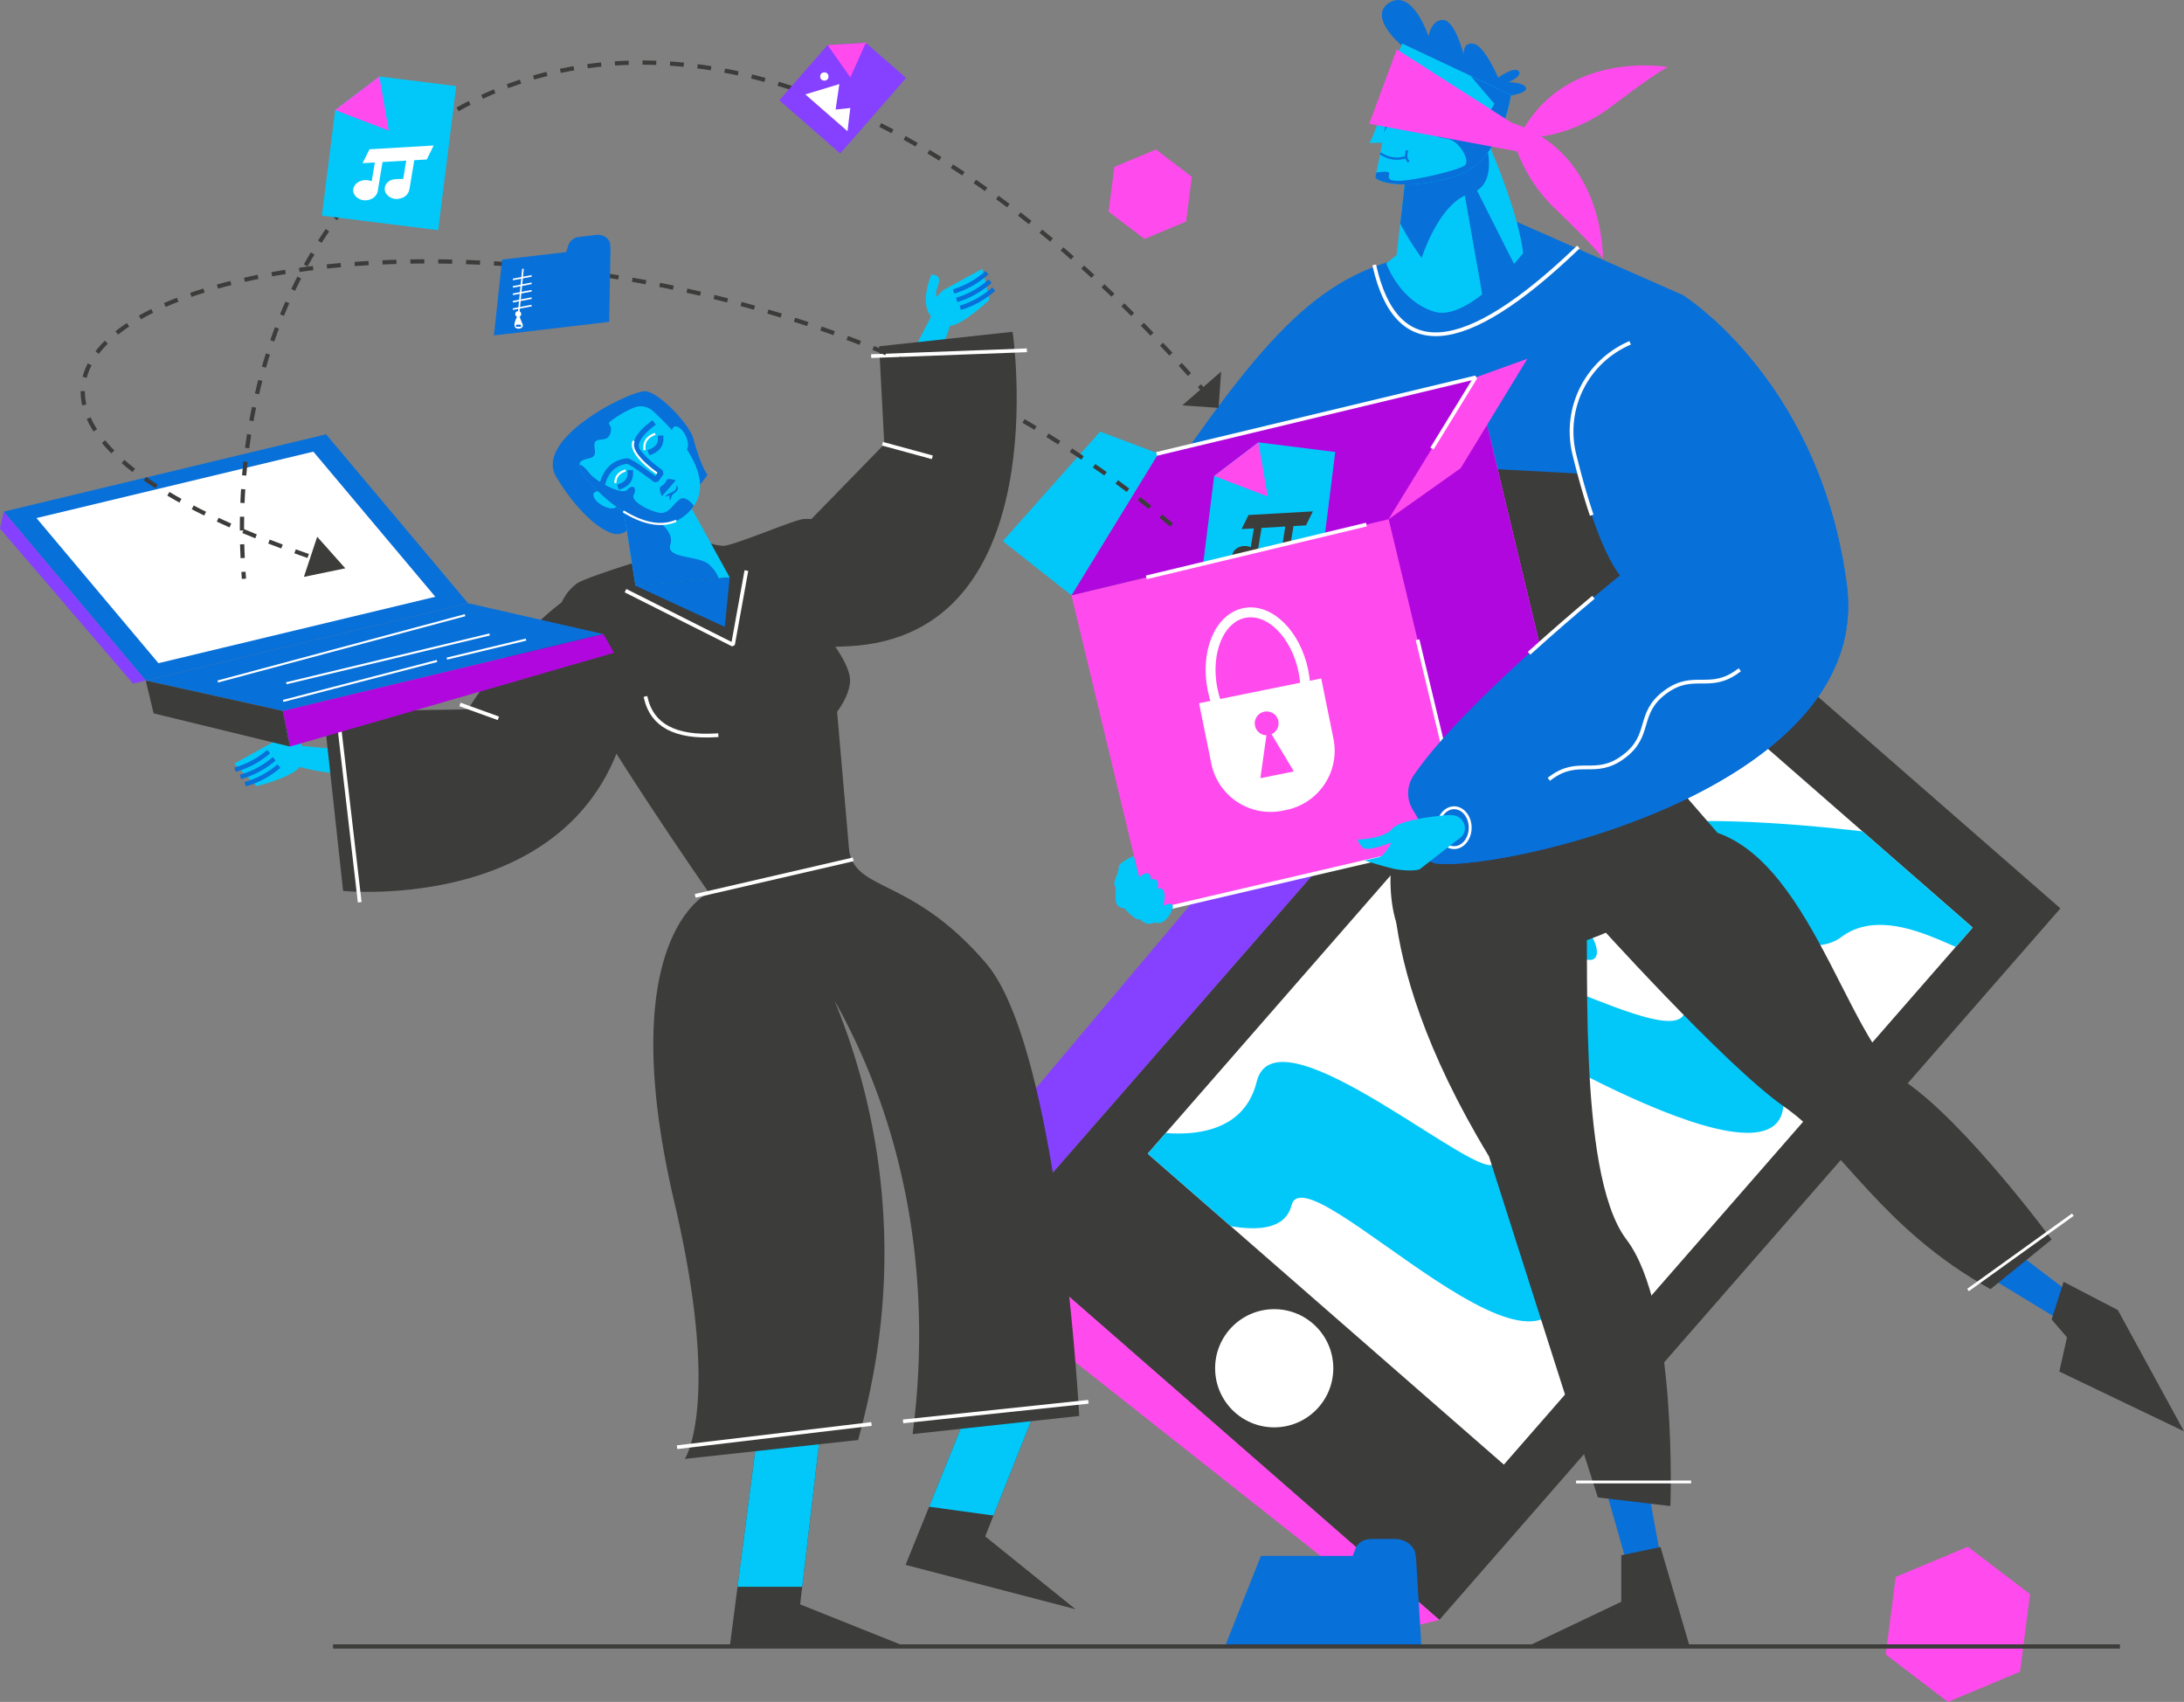 <?xml version="1.0" encoding="UTF-8" standalone="no"?>
<svg
   id="safe_mode"
   data-name="safe mode"
   viewBox="0 0 979.47 763.159"
   version="1.1"
   sodipodi:docname="blind_mode.svg"
   width="979.47"
   height="763.159"
   inkscape:version="1.2.2 (b0a8486541, 2022-12-01)"
   inkscape:export-filename="blind_mode.png"
   inkscape:export-xdpi="200"
   inkscape:export-ydpi="200"
   xmlns:inkscape="http://www.inkscape.org/namespaces/inkscape"
   xmlns:sodipodi="http://sodipodi.sourceforge.net/DTD/sodipodi-0.dtd"
   xmlns="http://www.w3.org/2000/svg"
   xmlns:svg="http://www.w3.org/2000/svg">
  <rect x="0" y="0" width="979.47" height="763.159" fill="#808080" stroke="none"/>
  <sodipodi:namedview
     id="namedview322"
     pagecolor="#ffffff"
     bordercolor="#000000"
     borderopacity="0.25"
     inkscape:showpageshadow="2"
     inkscape:pageopacity="0.0"
     inkscape:pagecheckerboard="0"
     inkscape:deskcolor="#d1d1d1"
     showgrid="false"
     inkscape:zoom="0.21851852"
     inkscape:cx="505.67796"
     inkscape:cy="372.9661"
     inkscape:window-width="1504"
     inkscape:window-height="942"
     inkscape:window-x="0"
     inkscape:window-y="0"
     inkscape:window-maximized="1"
     inkscape:current-layer="safe_mode" />
  <defs
     id="defs13">
    <style
       id="style2">.cls-1,.cls-11,.cls-12,.cls-13,.cls-14,.cls-16,.cls-17,.cls-18,.cls-19,.cls-2,.cls-20,.cls-21,.cls-22,.cls-24,.cls-25,.cls-26,.cls-27{fill:none;}.cls-11,.cls-12,.cls-18,.cls-19,.cls-2,.cls-20{stroke:#0870d9;}.cls-11,.cls-13,.cls-17,.cls-18,.cls-19,.cls-2,.cls-20,.cls-24,.cls-25,.cls-26{stroke-miterlimit:10;}.cls-2{stroke-width:9.36px;}.cls-3{fill:#3c3c3b;}.cls-4{fill:#fff;}.cls-5{clip-path:url(#clip-path);}.cls-6{fill:#02c8f9;}.cls-7{fill:#8640ff;}.cls-8{fill:#ff4aed;}.cls-9{fill:#0870d9;}.cls-10{clip-path:url(#clip-path-2);}.cls-11{stroke-width:2.01px;}.cls-12,.cls-14,.cls-16,.cls-21,.cls-22,.cls-27{stroke-linecap:square;stroke-linejoin:bevel;}.cls-12{stroke-width:2.48px;}.cls-13,.cls-14,.cls-16,.cls-17,.cls-22,.cls-27{stroke:#fff;}.cls-13{stroke-width:0.96px;}.cls-14{stroke-width:1.68px;}.cls-15{fill:#b107df;}.cls-16{stroke-width:0.93px;}.cls-17{stroke-width:4.44px;}.cls-18{stroke-width:1.63px;}.cls-19{stroke-width:0.33px;}.cls-20{stroke-width:1.01px;}.cls-21,.cls-24,.cls-25,.cls-26{stroke:#3c3c3b;stroke-width:1.9px;}.cls-22{stroke-width:1.29px;}.cls-23{clip-path:url(#clip-path-3);}.cls-25{stroke-dasharray:6.18 6.18;}.cls-26{stroke-dasharray:6.25 6.25;}.cls-27{stroke-width:0.72px;}</style>
    <clipPath
       id="clip-path">
      <rect
         class="cls-1"
         x="625.58"
         y="480.85"
         width="212.01"
         height="319.67"
         transform="rotate(-138.88,731.584,640.689)"
         id="rect4" />
    </clipPath>
    <clipPath
       id="clip-path-2">
      <rect
         class="cls-1"
         x="-21.37"
         y="105.84"
         width="555.53"
         height="806.52"
         id="rect7" />
    </clipPath>
    <clipPath
       id="clip-path-3">
      <polygon
         class="cls-1"
         points="551.38,377.42 693.65,343.3 654.66,406.89 512.39,441.02 "
         id="polygon10" />
    </clipPath>
  </defs>
  <path
     class="cls-2"
     d="m 636.36,588.099 a 185.35,185.35 0 0 0 8.64,79.57"
     id="path15" />
  <path
     class="cls-2"
     d="m 618.2,593.189 a 185.47,185.47 0 0 0 8.65,79.57"
     id="path17" />
  <path
     class="cls-2"
     d="m 600.33,596.679 a 185.44,185.44 0 0 0 8.65,79.56"
     id="path19" />
  <rect
     class="cls-3"
     x="-963.983"
     y="-122.689"
     width="262.51"
     height="423.51"
     transform="rotate(-138.88)"
     id="rect21" />
  <rect
     class="cls-4"
     x="-939.988"
     y="-51.214"
     width="212.01"
     height="319.67"
     transform="rotate(-138.88)"
     id="rect23" />
  <circle
     class="cls-4"
     cx="571.45"
     cy="613.549"
     r="26.5"
     id="circle25" />
  <g
     class="cls-5"
     clip-path="url(#clip-path)"
     id="g29"
     transform="translate(-31.88,-174.061)">
    <path
       class="cls-6"
       d="m 888.54,549.6 c 0,0 -160.21,-23.93 -143.28,14.4 16.93,38.33 44.84,40.14 42.48,62.7 -2.36,22.56 -92.23,-36.92 -111.36,-20.37 -19.13,16.55 30.07,77 25.88,89 -4.19,12 -98,-71.75 -106.79,-36.23 -8.79,35.52 -58.83,19.77 -58.83,19.77 l 3,29.72 c 0,0 64.82,32.16 71.43,6 6.61,-26.16 124.73,107.47 123.32,24.47 -1.41,-83 -37.85,-108.59 -37.85,-108.59 0,0 151.86,94.06 133.69,28.14 -18.17,-65.92 -56.74,-97.46 -56.74,-97.46 0,0 60.53,50.89 84.15,33.12 23.62,-17.77 60.67,13.92 64.63,7.36 3.96,-6.56 6.61,-10.63 6.61,-10.63"
       id="path27" />
  </g>
  <ellipse
     class="cls-6"
     cx="272.755"
     cy="774.674"
     rx="5.94"
     ry="13.79"
     transform="rotate(-39.91)"
     id="ellipse31" />
  <polygon
     class="cls-7"
     points="441.44,727.45 479.65,727.8 758.16,408.76 708.42,410.14 "
     id="polygon33"
     transform="translate(-31.88,-174.061)" />
  <polygon
     class="cls-8"
     points="441.44,727.45 664.44,903.65 677.4,900.44 479.65,727.8 "
     id="polygon35"
     transform="translate(-31.88,-174.061)" />
  <path
     class="cls-9"
     d="m 637.47,738.299 h -88.12 l 16.14,-40.59 h 41.14 l 1.42,-3.62 c 1,-2.45 3.8,-4 7.13,-4 h 10.34 c 5.17,0 9.65,3.75 9.24,7.67 H 635 Z"
     id="path37" />
  <g
     class="cls-10"
     clip-path="url(#clip-path-2)"
     id="g137"
     transform="translate(-31.88,-174.061)">
    <path
       class="cls-9"
       d="m 315.25,407.36 a 6.52,6.52 0 0 1 -5.61,6.13 c -5.54,1 -17.69,-8 -28.24,-25.48 -10.55,-17.48 34,-39.3 40.17,-38.5 6.17,0.8 19.69,14.84 21.4,21.66 1.71,6.82 5,14.75 6.06,15.49 1.06,0.74 -13.87,16.21 -13.87,16.21 z"
       id="path39" />
    <path
       class="cls-6"
       d="m 455,304.08 17.43,-9.48 3.14,13.89 c 0,0 -13.96,13.34 -19.06,11.51 -5.1,-1.83 -9.1,-4.68 -6.59,-9.41 2.51,-4.73 5.08,-6.51 5.08,-6.51 z"
       id="path41" />
    <path
       class="cls-11"
       d="m 474.54,296.33 a 39.8,39.8 0 0 1 -15,8.43"
       id="path43" />
    <path
       class="cls-11"
       d="m 475.92,300.13 a 39.66,39.66 0 0 1 -15,8.43"
       id="path45" />
    <path
       class="cls-11"
       d="m 477.54,303.69 a 39.77,39.77 0 0 1 -15,8.42"
       id="path47" />
    <path
       class="cls-6"
       d="m 451.54,312 -8.44,16.21 9.31,5.81 c 0,0 4.84,-10.2 6.16,-16.37 1.32,-6.17 -7.03,-5.65 -7.03,-5.65 z"
       id="path49" />
    <path
       class="cls-6"
       d="m 453,299.4 c 0.16,2.49 -1.17,3.32 -1.34,6.48 -0.17,3.16 5.32,2.17 5.14,5.82 -0.18,3.65 -2.83,7 -5,6.14 -2.17,-0.86 -8,-5.69 -2.29,-20.62 0.01,0 3.33,-0.31 3.49,2.18 z"
       id="path51" />
    <path
       class="cls-6"
       d="m 154.28,506.87 -17.34,9.64 10.06,10.08 c 0,0 18.74,-4.64 19.9,-9.93 1.16,-5.29 0.93,-10.19 -4.42,-10.6 -5.35,-0.41 -8.2,0.81 -8.2,0.81 z"
       id="path53" />
    <path
       class="cls-11"
       d="m 137.27,519.23 a 39.7,39.7 0 0 0 15.12,-8.13"
       id="path55" />
    <path
       class="cls-11"
       d="m 139.74,522.43 a 39.82,39.82 0 0 0 15.13,-8.13"
       id="path57" />
    <path
       class="cls-11"
       d="M 141.87,525.7 A 39.86,39.86 0 0 0 157,517.58"
       id="path59" />
    <path
       class="cls-6"
       d="m 162.85,508.22 18.21,1.55 -0.08,11 c 0,0 -11.2,-1.36 -17.13,-3.56 -5.93,-2.2 -1,-8.99 -1,-8.99 z"
       id="path61" />
    <path
       class="cls-6"
       d="m 151.39,502.68 c 2,1.47 3.43,0.79 6.19,2.33 2.76,1.54 -1,5.65 2.17,7.46 3.17,1.81 7.4,1.34 7.86,-0.93 0.46,-2.27 -0.55,-9.77 -16.19,-13 0,0.03 -2.05,2.67 -0.03,4.14 z"
       id="path63" />
    <path
       class="cls-3"
       d="m 399.84,407.46 a 25.09,25.09 0 0 0 -7.67,-0.64 c -4.16,0.31 -31.67,12.13 -36,12 A 22.38,22.38 0 0 1 348,416.7 c 0,0 -52.94,15.47 -57.58,19.14 -4.64,3.67 -9.6,9.59 -9.29,24.94 0.31,15.35 68.67,113.58 68.67,113.58 l 62.95,-18.43 z"
       id="path65" />
    <polygon
       class="cls-6"
       points="353.38,433.48 354.25,433.41 359.13,432.97 342.7,403.23 339.2,396.9 335.14,389.54 320.39,397.64 313.99,401.16 311.47,402.54 313.11,412.85 316.88,436.7 347.48,434 "
       id="polygon67" />
    <path
       class="cls-9"
       d="m 316.88,436.7 30.6,-2.7 5.9,-0.52 0.87,-0.07 a 15.88,15.88 0 0 0 -4.85,-6.59 c -5,-3.68 -18.87,-2.26 -16.88,-8.51 1.99,-6.25 -6.85,-11.58 -6.85,-11.58 l -11.67,-5.57 -2.52,1.38 1.64,10.31 z"
       id="path69" />
    <path
       class="cls-6"
       d="m 293.46,387 c 11.81,15 35,31.77 48.64,15.17 0.35,-0.42 0.66,-0.84 1,-1.28 10,-14.65 -10.05,-35 -18.53,-42.59 a 8,8 0 0 0 -8.38,-1.44 47.16,47.16 0 0 0 -23.47,21.52 8,8 0 0 0 0.78,8.62 z"
       id="path71" />
    <path
       class="cls-9"
       d="m 335,389.4 -6.25,7.18 c 0,0 -2.08,-3.67 -0.19,-4.62 1.89,-0.95 2.11,-2.75 2.76,-3.07 0.65,-0.32 3.68,0.51 3.68,0.51 z"
       id="path73" />
    <path
       class="cls-9"
       d="m 335.08,391.54 c 0,0 1,2.06 -1.95,3.27 -2.95,1.21 -2.92,1.88 -2.88,2 0.04,0.12 1.95,-0.91 1.93,-0.3 -0.02,0.61 -0.23,1.34 0.24,1.71 0.47,0.37 0.31,-1.88 1.41,-2.66 1.1,-0.78 3.35,-2.31 1.25,-4.02 z"
       id="path75" />
    <path
       class="cls-12"
       d="m 324.27,364.23 c 0,0 -9.94,7.1 -6.37,12.11 3.57,5.01 10.52,9.66 10.52,9.66 l -2.4,3.33 c 0,0 -11.33,-8.82 -13.07,-8.53 -1.74,0.29 -8.11,1.05 -10.68,9.43"
       id="path77" />
    <path
       class="cls-12"
       d="m 328.19,370.62 c 0.09,2.8 -1.36,4.79 -4.37,6"
       id="path79" />
    <path
       class="cls-12"
       d="m 314.57,386.12 q 0.15,4.2 -4.36,6"
       id="path81" />
    <path
       class="cls-9"
       d="m 305.21,363.24 c -1,1.34 1.64,1.46 0.34,5.29 -1.3,3.83 -5.06,1.75 -6.66,3.55 -1.6,1.8 1.91,6.53 -2.53,7.43 -4.44,0.9 -4.67,2.07 -4.78,3.28 -0.11,1.21 -2,-8 -2,-8 z"
       id="path83" />
    <ellipse
       class="cls-6"
       cx="303.31"
       cy="398.18"
       rx="2.84"
       ry="5.88"
       transform="rotate(-59.74,303.314,398.191)"
       id="ellipse85" />
    <ellipse
       class="cls-6"
       cx="336.82"
       cy="370.67"
       rx="2.84"
       ry="5.88"
       transform="rotate(-25.72,336.87,370.703)"
       id="ellipse87" />
    <path
       class="cls-9"
       d="m 293.46,387 c 11.81,15 35,31.77 48.64,15.17 0.35,-0.42 0.66,-0.84 1,-1.28 -1.33,-1.7 -4.22,-4.74 -6.6,-2.77 -3.2,2.66 -4.84,6.37 -8.71,5.9 -3.87,-0.47 -13.27,-5 -11.68,-8.1 1.59,-3.1 -0.46,-5 -2.93,-2.25 -2.47,2.75 -14.3,-4 -16.81,-7.26 -1.69,-2.21 -3.37,-3.86 -4.56,-4 a 7.9,7.9 0 0 0 1.65,4.59 z"
       id="path89" />
    <path
       class="cls-13"
       d="m 311.4,403.36 c 7.92,4.95 16.49,7.44 23.77,4.21"
       id="path91" />
    <path
       class="cls-13"
       d="m 325.73,368.61 c -3.93,1.4 -5.3,3.95 -4.79,7.34"
       id="path93" />
    <path
       class="cls-13"
       d="m 312.43,385 c -2.89,0.92 -4.59,2.68 -4.58,5.66"
       id="path95" />
    <path
       class="cls-13"
       d="m 316.18,371.79 c 0,0 -3.8,4.39 10.3,14.56"
       id="path97" />
    <path
       class="cls-3"
       d="m 377.59,425.44 50.87,-52.18 -2.3,-43.91 59.84,-6.51 c 0,0 20.29,136.21 -73.45,141 -93.74,4.79 -34.96,-38.4 -34.96,-38.4 z"
       id="path99" />
    <path
       class="cls-3"
       d="m 177,493.15 8.76,80.42 c 0,0 107,10.76 127.38,-76.77 l -7,-64.61 c 0,0 -28.72,5 -64.45,59.95 z"
       id="path101" />
    <line
       class="cls-14"
       x1="182.9"
       y1="490.23"
       x2="193.11"
       y2="577.81"
       id="line103" />
    <line
       class="cls-14"
       x1="423.41"
       y1="333.72"
       x2="491.58"
       y2="331.17"
       id="line105" />
    <polygon
       class="cls-9"
       points="178.12,368.81 33.56,403.48 97.24,479.23 241.79,444.55 "
       id="polygon107" />
    <polygon
       class="cls-4"
       points="172.41,376.59 48.24,406.37 102.94,471.44 227.11,441.66 "
       id="polygon109" />
    <polygon
       class="cls-9"
       points="241.79,444.55 302.49,458.39 158.72,492.87 97.24,479.23 "
       id="polygon111" />
    <polygon
       class="cls-15"
       points="161.91,508.83 158.72,492.87 302.49,458.39 307.23,466.79 "
       id="polygon113" />
    <polygon
       class="cls-3"
       points="161.91,508.83 158.72,492.87 97.24,479.23 100.77,493.94 "
       id="polygon115" />
    <polygon
       class="cls-7"
       points="91.54,480.59 97.24,479.23 33.56,403.48 31.88,411.08 "
       id="polygon117" />
    <line
       class="cls-16"
       x1="251.02"
       y1="458.68"
       x2="160.72"
       y2="480.34"
       id="line119" />
    <line
       class="cls-16"
       x1="240"
       y1="450.04"
       x2="129.99"
       y2="479.54"
       id="line121" />
    <line
       class="cls-16"
       x1="267.33"
       y1="460.99"
       x2="232.75"
       y2="469.28"
       id="line123" />
    <line
       class="cls-16"
       x1="227.42"
       y1="470.56"
       x2="159.31"
       y2="488.26"
       id="line125" />
    <path
       class="cls-3"
       d="m 416.72,819.79 c 2.39,-8.69 4.48,-17.47 6.19,-26.34 a 297.15,297.15 0 0 0 -16.82,-170.8 c 33.27,59.05 43.81,127.81 35.08,194.48 L 515.89,809 c 0,0 -8.82,-164.3 -41.67,-202.84 -32.85,-38.54 -58.11,-32.16 -61.44,-50.23 -3.33,-18.07 -62.95,18.43 -62.95,18.43 0,0 -43.61,18.92 -15.53,138.76 21.28,90.78 4.7,115.14 4.7,115.14 z"
       id="path127" />
    <polygon
       class="cls-3"
       points="437.89,912.36 390.73,893.48 400.54,809.69 371.43,818.2 359.17,912.36 "
       id="polygon129" />
    <polygon
       class="cls-3"
       points="514.19,895.64 473.71,863 503.94,786.87 473.63,787.76 438.01,875.78 "
       id="polygon131" />
    <line
       class="cls-14"
       x1="336.35"
       y1="822.91"
       x2="421.88"
       y2="812.7"
       id="line133" />
    <line
       class="cls-14"
       x1="437.71"
       y1="811.35"
       x2="519.16"
       y2="802.74"
       id="line135" />
  </g>
  <polygon
     class="cls-8"
     points="531.64,248.89 529.06,268.95 545.15,281.22 563.81,273.42 566.39,253.36 550.31,241.1 "
     id="polygon139"
     transform="translate(-31.88,-174.061)" />
  <polygon
     class="cls-8"
     points="882.05,881.16 877.58,915.95 905.46,937.22 937.82,923.7 942.3,888.91 914.41,867.65 "
     id="polygon141"
     transform="translate(-31.88,-174.061)" />
  <polyline
     class="cls-9"
     points="930.59 731.37 963.52 756.39 957.9 767.37 915.01 741.33 931.1 730.09"
     id="polyline143"
     transform="translate(-31.88,-174.061)" />
  <polygon
     class="cls-9"
     points="777.65,877.92 770.5,838.61 751.61,840.39 762.84,879.97 "
     id="polygon145"
     transform="translate(-31.88,-174.061)" />
  <path
     class="cls-3"
     d="m 627.06,373.289 c 0,0 -17.14,49.7 40.7,145.24 l 48.84,152.95 32.52,3.86 c 0,0 3.43,-89.12 -19.71,-119.54 -23.14,-30.42 -15.85,-135 -18.42,-154.66 -2.57,-19.66 -83.93,-27.85 -83.93,-27.85 z"
     id="path147" />
  <path
     class="cls-3"
     d="m 702.46,424.699 c 0,0 21.85,-6.85 23.14,-9.85 1.29,-3 44.52,-41.56 44.52,-41.56 l -20.81,-24 -120.11,8.15 c 0,0 -10.29,33.23 -3,56.24 7.29,23.01 76.26,11.02 76.26,11.02 z"
     id="path149" />
  <path
     class="cls-3"
     d="m 759.01,371.149 -45.41,39.84 c 0,0 60,66.84 86.54,85.26 26.54,18.42 43.28,54.41 92.55,81.83 l 27.43,-22.28 c 0,0 -38.14,-51.86 -65.56,-70.69 -27.42,-18.83 -44.56,-110.54 -95.55,-113.96 z"
     id="path151" />
  <path
     class="cls-9"
     d="m 648.12,387.459 a 40.77,40.77 0 0 1 -4.45,-0.22 c 0,0 -87.14,-35.2 -105.61,-62.3 -18.47,-27.1 -39,-75.93 -4.41,-125 34.59,-49.07 56.91,-72.09 87.5,-82 30.59,-9.91 51.05,-22 51.05,-22 l 82.5,36.35 a 105.75,105.75 0 0 1 12.35,9.65 c 18.65,16.52 52.74,54.93 61.21,120.45 11.33,87.62 -140.67,125.17 -180.14,125.07 z"
     id="path153" />
  <polygon
     class="cls-3"
     points="715.04,486.95 793.52,439.06 749.44,386.94 695.4,384.03 "
     id="polygon155"
     transform="translate(-31.88,-174.061)" />
  <rect
     class="cls-8"
     x="457.748"
     y="318.918"
     width="146.31"
     height="146.31"
     transform="rotate(-13.49)"
     id="rect157" />
  <rect
     class="cls-8"
     x="404.989"
     y="371.67"
     width="146.31"
     height="146.31"
     transform="rotate(-13.49)"
     id="rect159" />
  <polygon
     class="cls-15"
     points="693.65,343.3 654.66,406.89 512.39,441.02 551.38,377.42 "
     id="polygon161"
     transform="translate(-31.88,-174.061)" />
  <polygon
     class="cls-15"
     points="693.65,343.3 654.66,406.89 688.79,549.17 727.78,485.57 "
     id="polygon163"
     transform="translate(-31.88,-174.061)" />
  <polygon
     class="cls-6"
     points="525.26,367.61 551.38,377.42 512.39,441.02 481.6,416.71 "
     id="polygon165"
     transform="translate(-31.88,-174.061)" />
  <polygon
     class="cls-8"
     points="716.86,334.94 693.65,343.3 654.66,406.89 686.95,384.02 "
     id="polygon167"
     transform="translate(-31.88,-174.061)" />
  <ellipse
     class="cls-17"
     cx="492.176"
     cy="411.287"
     rx="20.78"
     ry="30.85"
     transform="rotate(-11.48)"
     id="ellipse169" />
  <path
     class="cls-4"
     d="m 537.752,315.351 54.782,-11.126 5.483,26.999 a 27.09,27.09 0 0 1 -21.15,31.969 l -1.686,0.342 a 27.09,27.09 0 0 1 -31.94,-21.156 z"
     id="path171" />
  <circle
     class="cls-8"
     cx="568.07"
     cy="324.359"
     r="5.35"
     id="circle173" />
  <polygon
     class="cls-8"
     points="612.14,519.97 600.34,500.3 597.13,523.02 "
     id="polygon175"
     transform="translate(-31.88,-174.061)" />
  <line
     class="cls-14"
     x1="635.94"
     y1="287.699"
     x2="653.88"
     y2="362.479"
     id="line177" />
  <polyline
     class="cls-14"
     points="674.51 374.51 693.65 343.3 551.38 377.42"
     id="polyline179"
     transform="translate(-31.88,-174.061)" />
  <line
     class="cls-14"
     x1="514.63"
     y1="409.229"
     x2="636.97"
     y2="380.679"
     id="line181" />
  <path
     class="cls-9"
     d="m 648.12,387.459 -14.62,-24.52 a 14.21,14.21 0 0 1 0.51,-15.26 c 23.12,-34 92.51,-89.63 92.51,-89.63 -8.18,-10.72 -15.08,-32.8 -19.9,-52 a 45.67,45.67 0 0 1 25.5,-52.82 156.69,156.69 0 0 1 34.93,-11.29 c 18.65,16.52 52.74,54.93 61.21,120.45 11.33,87.62 -140.67,125.17 -180.14,125.07 z"
     id="path183" />
  <path
     class="cls-6"
     d="m 683.12,113.489 c 0,0 -24.41,31.15 -40,26.24 -15.59,-4.91 -21.4,-21.63 -21.4,-21.63 l 4.61,-3.75 1.64,-14.11 3.27,-28.3 a 35.32,35.32 0 0 1 2.12,-3.47 c 4.74,-6.91 17.06,-20.56 33.36,-6.06 0,0.01 13.85,30.88 16.4,51.08 z"
     id="path185" />
  <path
     class="cls-9"
     d="m 659.34,86.749 c -14,4.06 -21.74,28.92 -21.74,28.92 a 117.79,117.79 0 0 1 -9.63,-15.43 l 3.27,-28.3 a 35.32,35.32 0 0 1 2.12,-3.47 c 12.77,-5.63 32.29,-6.8 32.29,-6.8 0,0 7.73,21.01 -6.31,25.08 z"
     id="path187" />
  <path
     class="cls-9"
     d="m 628.55,20.339 c 0,0 -15.66,-13.1 -5.27,-19.23 10.39,-6.13 17.37,15.15 17.37,15.15 0,0 1.22,-7.49 6.56,-7.32 5.34,0.17 9.2,15.49 9.2,15.49 0,0 -0.45,-5.73 4.48,-4.82 4.93,0.91 11,15.2 11,15.2 0,0 7.3,-5.28 9.21,-2.89 1.91,2.39 -4.73,4.93 -4.73,4.93 0,0 7.49,0 8,2.73 0.51,2.73 -10.72,3.83 -10.72,3.83"
     id="path189" />
  <path
     class="cls-6"
     d="m 677.6,42.589 c 0,0 -3.75,30.66 -26.39,37 -22.64,6.34 -34.82,1.39 -34.38,-0.25 0.08,-0.3 0.24,-1 0.44,-2 0.9,-4.24 2.69,-13.33 2.69,-13.33 l -5.89,0.06 c 2.95,-4.15 8.31,-23.07 8.31,-23.07 l -1.79,-0.6 8.25,-20.87 30.67,14.45 z"
     id="path191" />
  <polygon
     class="cls-9"
     points="664.14,210.41 658.87,208.21 652.44,233.77 "
     id="polygon193"
     transform="translate(-31.88,-174.061)" />
  <path
     class="cls-18"
     d="m 630.81,46.589 c 0,0 7.58,-0.56 12.57,8.92"
     id="path195" />
  <ellipse
     class="cls-9"
     cx="429.924"
     cy="476.477"
     rx="1.09"
     ry="2.04"
     transform="rotate(-43.28)"
     id="ellipse197" />
  <path
     class="cls-19"
     d="m 632.5,47.059 c 2.29,4.89 5.78,7.22 10.13,7.72"
     id="path199" />
  <path
     class="cls-19"
     d="m 632.25,45.239 -0.85,-1.83 q 10.65,2.21 13.06,13.31"
     id="path201" />
  <path
     class="cls-9"
     d="m 633.84,43.689 c 5.28,-1.75 10.28,2.25 13.42,6.11 -3.21,-3.39 -8.17,-7.13 -13,-5.21 l -0.4,-0.9 z"
     id="path203" />
  <path
     class="cls-9"
     d="m 627.05,35.499 c 0,0 -1,-4.68 7.92,0 a 170.34,170.34 0 0 1 18.74,12 l -0.23,3.7 c 0,0 -19.7,-14.43 -24.5,-14.13 a 2.1,2.1 0 0 1 -1.93,-1.57 z"
     id="path205" />
  <path
     class="cls-9"
     d="m 677.6,42.589 c 0,0 -3.75,30.66 -26.39,37 -22.64,6.34 -34.82,1.39 -34.38,-0.25 0.08,-0.3 0.24,-1 0.44,-2 1.81,-0.27 5.31,-0.67 5.69,0.17 0.51,1.13 -2.37,3.81 5,3.55 7.37,-0.26 26.78,-4.85 29.08,-7 2.3,-2.15 -2.64,-11.49 -8.66,-12 -6.02,-0.51 -14.12,-6.63 -12.12,-9 2,-2.37 21.16,3 25.12,2.91 3.96,-0.09 8.81,-9.42 8.81,-9.42 l -10.69,-12.53 z"
     id="path207" />
  <polygon
     class="cls-8"
     points="713.2,242.1 645.95,229.57 658.29,196.19 711.87,230.42 "
     id="polygon209"
     transform="translate(-31.88,-174.061)" />
  <path
     class="cls-8"
     d="m 677.19,54.779 c 0,0 1.35,20.71 20.42,39 19.07,18.29 21.25,22.16 21.25,22.16 0,0 1.1,-47.86 -41.67,-61.16 z"
     id="path211" />
  <path
     class="cls-8"
     d="m 681.12,61.809 c 0,0 20.67,1.86 41.72,-14.16 21.05,-16.02 25.14,-17.57 25.14,-17.57 0,0 -47.13,-8.47 -66.86,31.73 z"
     id="path213" />
  <path
     class="cls-20"
     d="m 619.04,68.749 a 12.73,12.73 0 0 0 11.81,1.6"
     id="path215" />
  <path
     class="cls-20"
     d="m 631.05,67.429 q -1.06,3.69 0.77,5.12"
     id="path217" />
  <path
     class="cls-14"
     d="m 713.59,230.239 c -2.89,-8.64 -5.42,-17.88 -7.52,-26.42 a 43.15,43.15 0 0 1 23.7,-49.5 l 0.54,-0.25"
     id="path219" />
  <path
     class="cls-14"
     d="m 686.39,292.369 c 10.43,-9.43 20.26,-17.86 27.59,-24"
     id="path221" />
  <path
     class="cls-6"
     d="m 624.54,376.739 c 0,0 -3.24,6.91 -6.07,7.59 l -6.47,1.55 c 0,0 9.11,2.87 13.11,3.72 4,0.85 10.49,1.07 11.86,0"
     id="path223" />
  <path
     class="cls-6"
     d="m 508.42,383.739 c -0.29,0.38 -6.76,2.78 -6.76,5.48 0,2.7 -2.85,6.53 -1.6,8.16 1.25,1.63 -2,9.76 4.14,9.86 0,0 5.07,5.9 7.12,5 0,0 2.92,3.4 6.5,1.33 0,0 3.85,2.15 7.22,-4.28 3.37,-6.43 -3.33,-3.15 -3.33,-3.15 0,0 1.63,-5.77 -0.47,-7.35 -2.1,-1.58 -2.45,0.53 -2.45,0.53 0,0 1.29,-3.55 -0.09,-4.59 a 2.44,2.44 0 0 0 -2.69,-0.23 c 0,0 0.53,-2.08 -1.12,-2.81 -1.65,-0.73 -3.95,1.78 -3.95,1.78 z"
     id="path225" />
  <polygon
     class="cls-3"
     points="716.86,912.36 789.65,912.36 776.57,867.78 758.98,871.46 758.98,892.32 "
     id="polygon227"
     transform="translate(-31.88,-174.061)" />
  <polygon
     class="cls-3"
     points="955.43,789.08 1011.35,815.88 981.67,761.5 957.35,748.86 951.99,765.72 958.88,773.76 "
     id="polygon229"
     transform="translate(-31.88,-174.061)" />
  <path
     class="cls-14"
     d="m 695.28,348.939 c 12.85,-9.62 20,0 32.89,-9.63 12.89,-9.63 5.66,-19.23 18.52,-28.85 12.86,-9.62 20,0 32.89,-9.63"
     id="path231" />
  <polyline
     class="cls-21"
     points="182.18 912.36 494.93 912.36 647.69 912.36 863.43 912.36 962.3 912.36 981.67 912.36"
     id="polyline233"
     transform="translate(-31.88,-174.061)" />
  <polygon
     class="cls-9"
     points="715.04,300.65 692.37,255.71 688.29,258.77 697.74,312.39 "
     id="polygon235"
     transform="translate(-31.88,-174.061)" />
  <path
     class="cls-14"
     d="m 616.49,119.589 c 9.76,42.5 39.54,40.8 90.77,-8.25"
     id="path237" />
  <ellipse
     class="cls-22"
     cx="652.14"
     cy="371.149"
     rx="7.2"
     ry="8.94"
     id="ellipse239" />
  <path
     class="cls-6"
     d="m 649.82,365.459 c 0,0 -21.25,1.43 -25.4,6.15 -4.15,4.72 -15.58,4.85 -15.58,4.85 0,0 1.42,4.29 4.14,4.21 a 29.64,29.64 0 0 0 9.85,-2.57 c 1.64,-1 2.5,3.57 6,7.07 a 17.77,17.77 0 0 0 8.14,4.43 l 17.89,-13.93 a 5.3,5.3 0 0 0 2,-5.36 c -0.6,-2.37 -2.29,-4.96 -7.04,-4.85 z"
     id="path241" />
  <line
     class="cls-22"
     x1="883.13"
     y1="578.079"
     x2="929.09"
     y2="545.059"
     id="line243" />
  <line
     class="cls-22"
     x1="707.47"
     y1="664.539"
     x2="757.77"
     y2="664.539"
     id="line245" />
  <g
     class="cls-23"
     clip-path="url(#clip-path-3)"
     id="g253"
     transform="translate(-31.88,-174.061)">
    <polygon
       class="cls-6"
       points="622.61,441.36 570.47,434.83 576.4,387.5 596.22,372.43 630.7,376.75 "
       id="polygon247" />
    <polygon
       class="cls-8"
       points="600.43,396.7 576.4,387.5 596.22,372.43 "
       id="polygon249" />
    <path
       class="cls-3"
       d="m 588.71,411.31 5.51,-0.32 c -0.41,2.42 -0.81,4.84 -1.22,7.26 -0.06,0.38 -0.15,0.75 -0.25,1.19 a 6.53,6.53 0 0 0 -5.79,0.27 c -2.78,1.49 -3.29,4.79 -1,6.78 a 5.94,5.94 0 0 0 5.95,1.13 5,5 0 0 0 3.71,-4.4 c 0.63,-4.08 1.36,-8.13 2,-12.2 0,-0.08 0,-0.16 0,-0.23 l 10.67,-0.62 -1.29,8.24 a 23.84,23.84 0 0 0 -4.62,0.23 c -3.55,0.89 -4.81,4.63 -2.46,7 a 5.81,5.81 0 0 0 6,1.42 5,5 0 0 0 3.86,-4 c 0.09,-0.46 0.16,-0.92 0.24,-1.38 0.65,-3.9 1.31,-7.8 1.95,-11.71 l 5.61,-0.33 3.09,-6.27 -28.86,1.63 z"
       id="path251" />
  </g>
  <line
     class="cls-14"
     x1="514.93"
     y1="258.699"
     x2="612"
     y2="235.419"
     id="line255" />
  <path
     class="cls-24"
     d="m 109.41,259.529 c -0.08,-1 -0.16,-2.08 -0.23,-3.11"
     id="path257" />
  <path
     class="cls-25"
     d="M 108.83,250.239 C 99.32,46.069 306.12,-88.061 535.88,170.669"
     id="path259" />
  <path
     class="cls-24"
     d="m 537.92,172.939 2.06,2.35"
     id="path261" />
  <polygon
     class="cls-3"
     points="578.38,356.96 579.52,340.68 562.11,355.83 "
     id="polygon263"
     transform="translate(-31.88,-174.061)" />
  <polygon
     class="cls-6"
     points="228.38,277.28 176.25,270.75 182.18,223.42 202,208.35 236.48,212.67 "
     id="polygon265"
     transform="translate(-31.88,-174.061)" />
  <polygon
     class="cls-8"
     points="206.21,232.62 182.18,223.42 202,208.35 "
     id="polygon267"
     transform="translate(-31.88,-174.061)" />
  <path
     class="cls-4"
     d="m 162.61,73.169 5.51,-0.32 c -0.41,2.42 -0.81,4.84 -1.22,7.26 -0.06,0.38 -0.16,0.75 -0.25,1.19 a 6.53,6.53 0 0 0 -5.79,0.27 c -2.78,1.5 -3.3,4.79 -1,6.79 a 6,6 0 0 0 5.95,1.13 5.05,5.05 0 0 0 3.71,-4.41 c 0.62,-4.08 1.35,-8.13 2,-12.2 0,-0.08 0,-0.16 0,-0.23 l 10.67,-0.62 -1.37,8.24 a 24.72,24.72 0 0 0 -4.63,0.23 c -3.54,0.89 -4.81,4.63 -2.45,7 a 5.8,5.8 0 0 0 6,1.42 5,5 0 0 0 3.86,-4 c 0.09,-0.46 0.16,-0.92 0.24,-1.38 l 1.95,-11.71 5.6,-0.32 3.1,-6.27 -28.78,1.7 z"
     id="path269" />
  <polygon
     class="cls-7"
     points="408.7,242.88 381.39,219.04 403.03,194.25 420.18,193.27 438.24,209.03 "
     id="polygon271"
     transform="translate(-31.88,-174.061)" />
  <polygon
     class="cls-8"
     points="413.23,208.77 403.03,194.25 420.18,193.27 "
     id="polygon273"
     transform="translate(-31.88,-174.061)" />
  <polygon
     class="cls-4"
     points="406.63,223.19 413.22,222.49 411.96,232.9 393.04,216.39 408.31,211.76 "
     id="polygon275"
     transform="translate(-31.88,-174.061)" />
  <circle
     class="cls-4"
     cx="369.7"
     cy="34.299"
     r="1.86"
     id="circle277" />
  <path
     class="cls-26"
     d="m 525.41,235.419 c -257,-216.8 -688.12,-88.63 -383.51,15.16"
     id="path279" />
  <polygon
     class="cls-3"
     points="174.13,414.75 168.18,432.74 186.73,428.9 "
     id="polygon281"
     transform="translate(-31.88,-174.061)" />
  <path
     class="cls-9"
     d="m 273.63,110.709 c 0.51,-3.12 -2.52,-5.81 -6.29,-5.37 l -7.53,0.89 a 5.83,5.83 0 0 0 -5,3.87 l -0.84,2.93 -28.78,3.38 -3.67,34 51.69,-6.09 0.6,-33.6 z"
     id="path283" />
  <line
     class="cls-27"
     x1="234.51"
     y1="120.879"
     x2="232.34"
     y2="143.089"
     id="line285" />
  <line
     class="cls-27"
     x1="230.37"
     y1="125.249"
     x2="238.07"
     y2="123.769"
     id="line287" />
  <line
     class="cls-27"
     x1="230.37"
     y1="128.579"
     x2="238.07"
     y2="127.099"
     id="line289" />
  <line
     class="cls-27"
     x1="230.37"
     y1="131.899"
     x2="238.07"
     y2="130.429"
     id="line291" />
  <line
     class="cls-27"
     x1="230.37"
     y1="135.229"
     x2="238.07"
     y2="133.759"
     id="line293" />
  <line
     class="cls-27"
     x1="230.37"
     y1="138.559"
     x2="238.07"
     y2="137.079"
     id="line295" />
  <circle
     class="cls-4"
     cx="232.41"
     cy="140.819"
     r="1.33"
     id="circle297" />
  <path
     class="cls-4"
     d="m 232.12,141.639 v 0 c -0.18,0.3 -2.26,3.95 -1,5.25 a 2.27,2.27 0 0 0 2.57,0.22 1.26,1.26 0 0 0 0.7,-1.66 l -1.59,-3.93 c 0,0 0,0 -0.06,0 z"
     id="path299" />
  <rect
     class="cls-9"
     x="231.34"
     y="145.599"
     width="2.4"
     height="0.94"
     rx="0.47"
     id="rect301" />
  <polygon
     class="cls-6"
     points="399.13,821.71 370.57,824.82 362.66,885.59 391.65,885.59 "
     id="polygon303"
     transform="translate(-31.88,-174.061)" />
  <polygon
     class="cls-6"
     points="477.42,853.65 448.57,849.7 462.69,814.78 494.22,811.35 "
     id="polygon305"
     transform="translate(-31.88,-174.061)" />
  <path
     class="cls-3"
     d="m 367.62,281.109 c 0,0 13.61,15 13.61,24 0,9 -11.14,23 -17,21.25"
     id="path307" />
  <line
     class="cls-14"
     x1="312.6"
     y1="401.539"
     x2="381.81"
     y2="385.539"
     id="line309" />
  <line
     class="cls-14"
     x1="396.58"
     y1="199.199"
     x2="417.32"
     y2="204.849"
     id="line311" />
  <polygon
     class="cls-9"
     points="359.13,432.97 316.88,436.7 356.94,455.17 "
     id="polygon313"
     transform="translate(-31.88,-174.061)" />
  <polyline
     class="cls-14"
     points="313.15 439.3 360.6 463.17 366.47 430.74"
     id="polyline315"
     transform="translate(-31.88,-174.061)" />
  <path
     class="cls-14"
     d="m 289.66,313.109 c 2.78,12 13,17.79 31.66,16.6"
     id="path317" />
  <line
     class="cls-14"
     x1="207.07"
     y1="316.169"
     x2="222.73"
     y2="321.819"
     id="line319" />
</svg>
